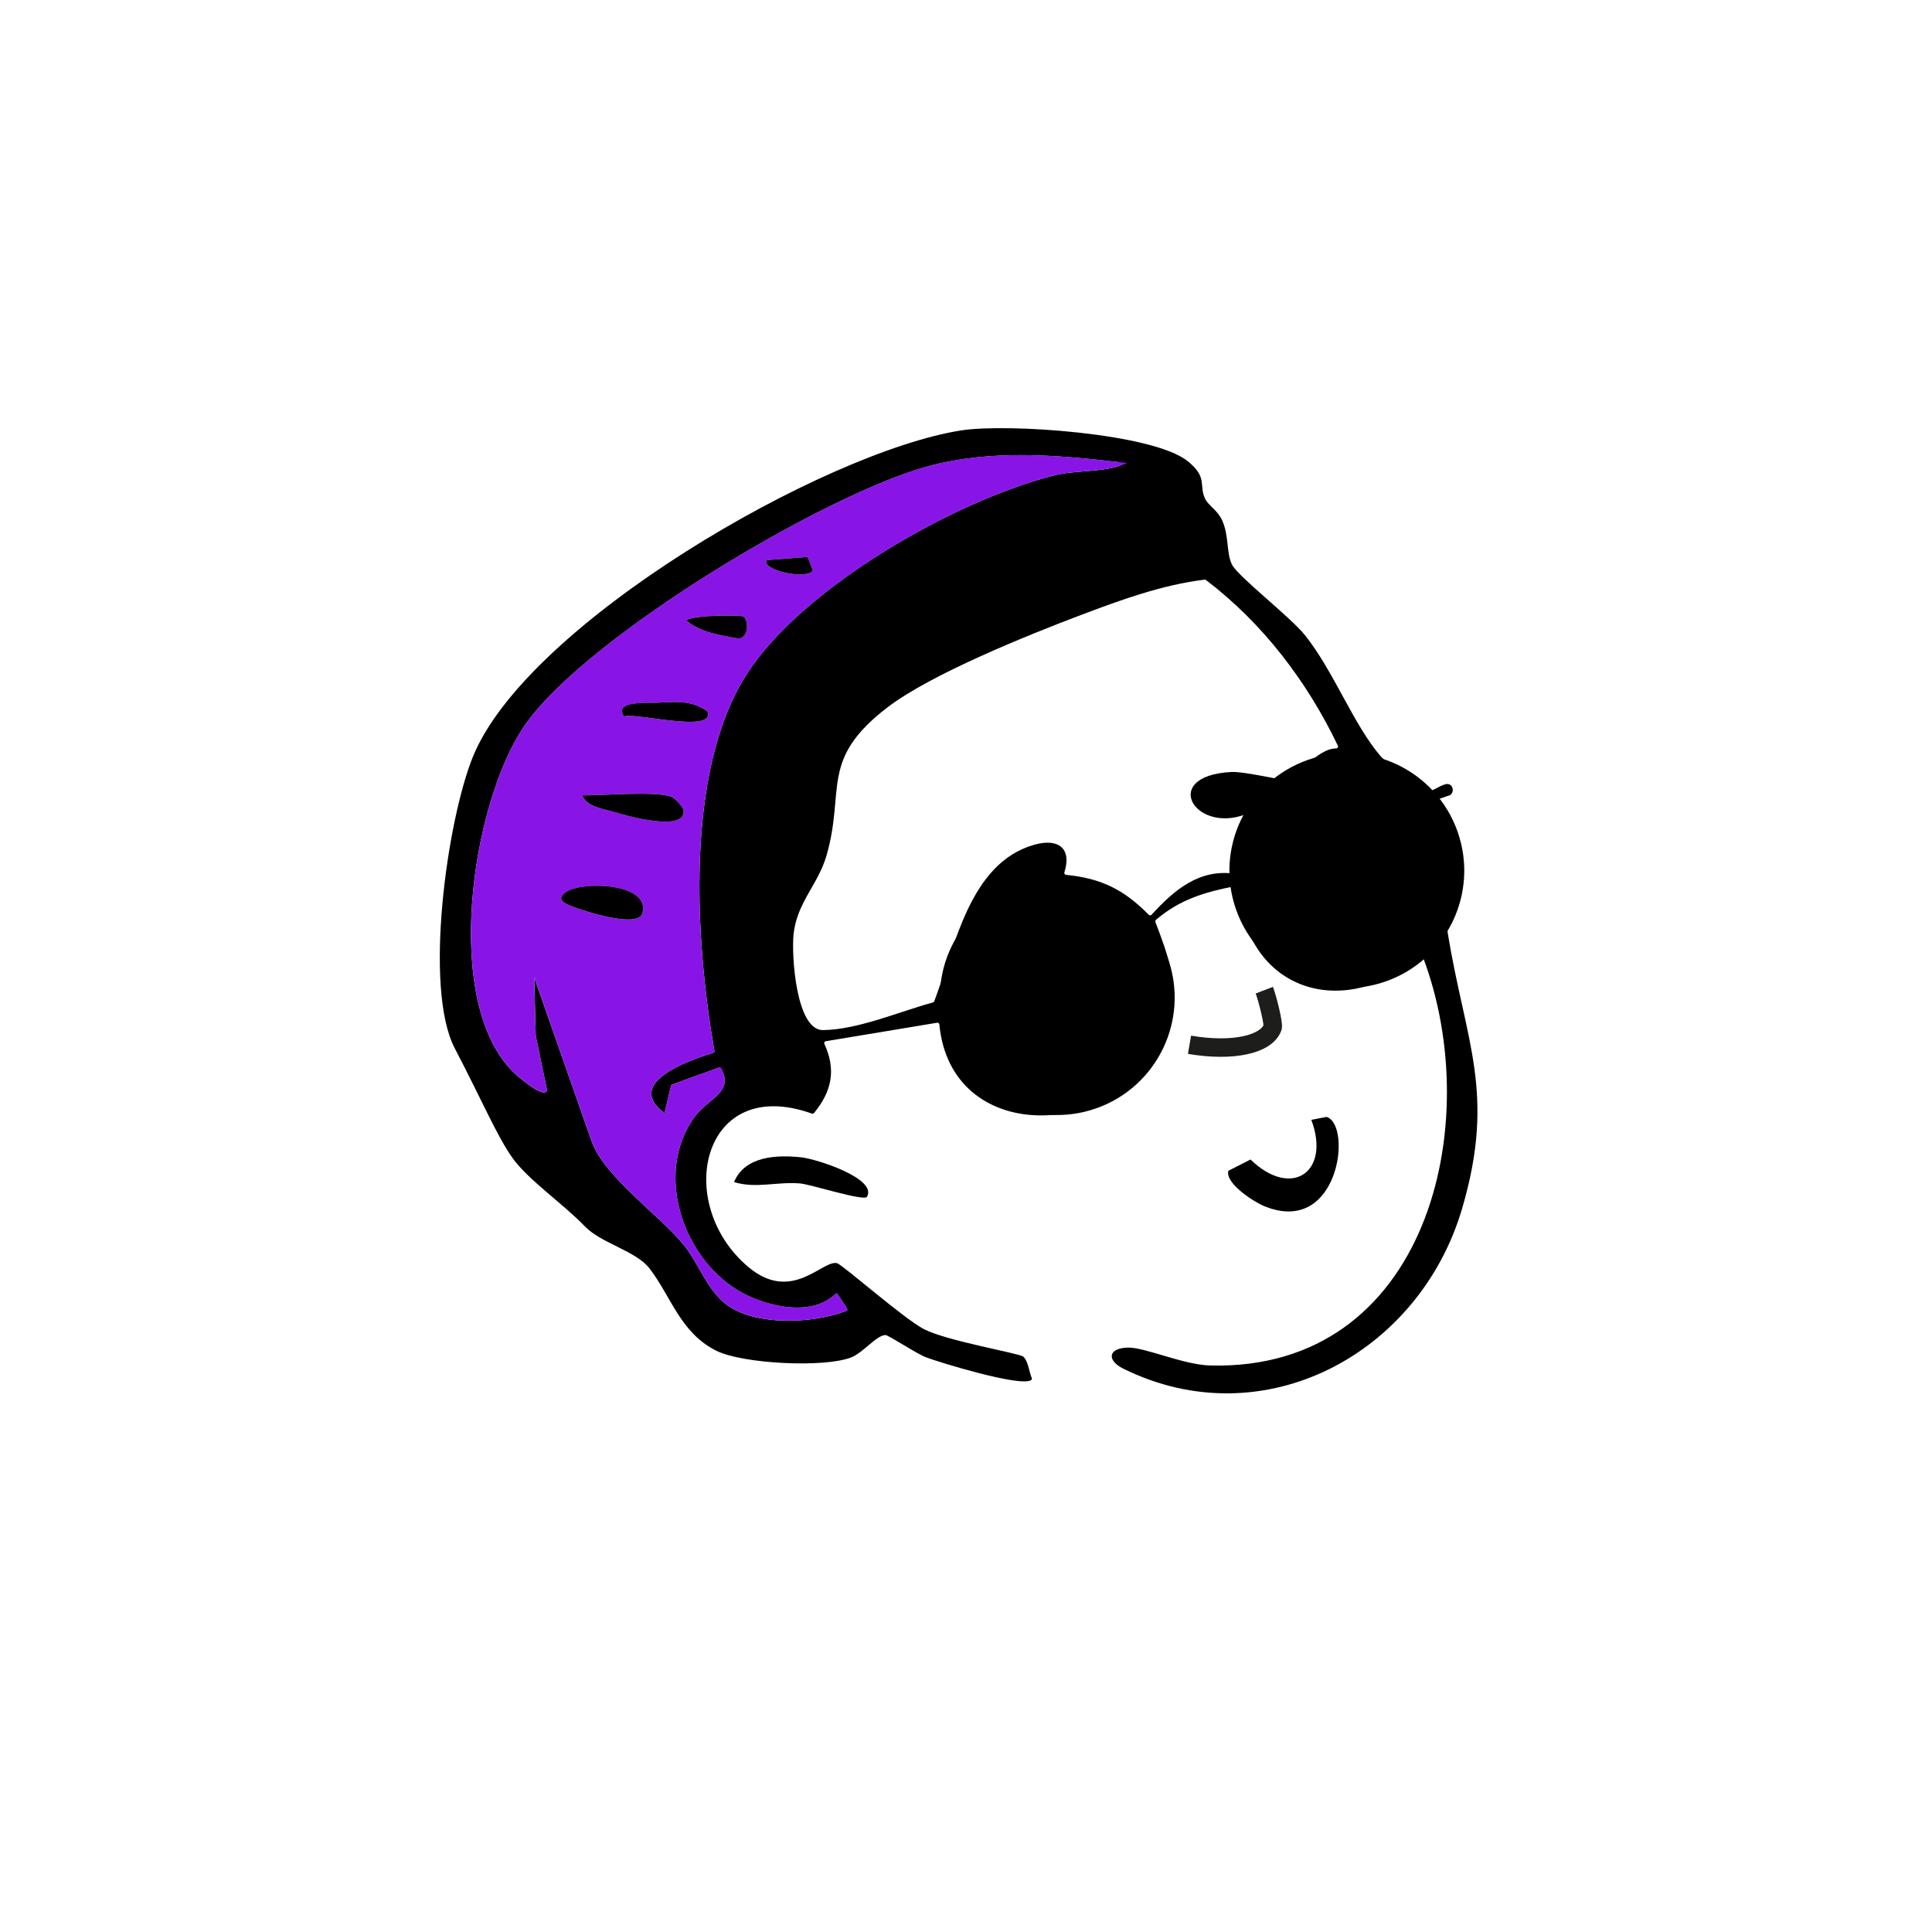<svg width="209" height="209" viewBox="0 0 209 209" fill="none" xmlns="http://www.w3.org/2000/svg">
<path d="M156.714 86.065L155.291 86.564C155.035 86.654 154.98 86.777 155.017 86.885C155.825 89.256 157.136 91.513 157.383 94.063C157.631 96.612 156.244 98.662 156.62 100.953C158.522 112.683 161.854 118.19 158.167 130.743C153.564 146.415 136.714 155.581 121.505 148.053C119.718 147.168 119.833 145.818 122.042 145.782C123.894 145.75 128.002 147.645 130.94 147.717C154.411 148.304 160.779 121.607 153.925 103.519C153.878 103.385 153.704 103.348 153.599 103.443C145.446 110.483 134.818 107.285 133.934 96.04C133.926 95.917 133.807 95.826 133.683 95.852C130.408 96.481 127.659 97.277 125.054 99.505C124.982 99.565 124.96 99.665 124.99 99.752C126.873 104.631 127.941 108.006 125.499 112.906C120.303 123.345 102.847 123.822 101.617 110.818C101.605 110.701 101.499 110.612 101.38 110.636L89.328 112.639C89.192 112.664 89.12 112.804 89.181 112.928C90.474 115.745 89.976 118.06 88.067 120.396C88.011 120.468 87.909 120.492 87.825 120.464C75.908 116.207 72.785 130.206 80.966 137.071C85.665 141.013 88.962 136.281 90.538 136.646C91.115 136.778 97.758 142.647 99.95 143.783C102.432 145.07 110.267 146.391 110.69 146.756C111.231 147.23 111.31 148.344 111.608 149.064C111.639 149.152 111.627 149.248 111.547 149.3C110.362 150.067 101.548 147.353 100.19 146.837C99.092 146.42 96.101 144.405 95.773 144.422C94.78 144.47 93.385 146.332 92.081 146.841C89.154 147.988 80.309 147.54 77.472 146.112C73.561 144.137 72.631 140.281 70.234 137.181C68.803 135.335 65 134.475 63.269 132.665C60.958 130.251 57.107 127.626 55.414 125.231C53.767 122.901 52.169 119.1 49.201 113.414C45.807 106.925 48.358 88.742 51.163 81.851C57.028 67.445 89.104 48.886 103.991 46.559C108.941 45.787 124.65 46.857 128.456 49.867C130.708 51.65 129.64 52.503 130.388 53.995C130.748 54.711 131.711 55.187 132.219 56.307C132.961 57.945 132.656 59.857 133.276 61.082C133.933 62.38 139.582 66.729 141.174 68.72C144.288 72.619 146.391 78.371 149.385 81.844C149.783 82.305 153.706 85.562 153.994 85.629C154.804 85.8 155.576 85.04 156.38 84.833C157.185 84.626 157.473 85.811 156.72 86.081L156.714 86.065ZM57.794 105.787L57.804 105.783L64.004 123.472C65.337 127.273 71.449 131.546 73.984 134.695C75.629 136.738 76.425 139.47 78.584 141.119C81.669 143.47 87.982 143.195 91.509 141.82C91.632 141.777 91.677 141.623 91.603 141.511L90.642 140.054C90.57 139.946 90.421 139.935 90.331 140.024C87.969 142.254 83.892 141.502 81.131 140.272C74.149 137.158 70.46 127.093 75.202 120.741C76.663 118.786 79.418 118.172 78.01 115.586C77.962 115.499 77.849 115.457 77.757 115.49L72.716 117.32C72.649 117.343 72.6 117.401 72.588 117.463L71.884 120.41C67.558 117.219 74.215 114.799 77.156 113.889C77.243 113.858 77.3 113.775 77.28 113.684C75.216 101.757 74.034 83.555 80.739 72.996C86.745 63.535 103.367 54.109 114.03 51.433C116.337 50.855 118.866 51.111 121.131 50.398C121.339 50.331 121.31 50.018 121.089 49.997C114.23 49.206 107.201 48.606 100.413 50.438C89.219 53.461 63.277 68.964 56.717 78.538C51.035 86.834 47.728 108.455 55.612 116.053C55.883 116.315 58.697 118.831 59.151 118.019C59.173 117.983 59.172 117.931 59.168 117.887C59.047 117.294 58.136 112.901 57.976 112.132C57.959 112.051 57.951 111.979 57.951 111.898L57.799 105.785L57.794 105.787ZM144.727 80.668C141.411 73.725 136.588 67.403 130.462 62.749C130.415 62.713 130.363 62.697 130.308 62.705C125.718 63.27 121.32 64.875 116.994 66.506C111.234 68.687 100.733 72.91 96.032 76.502C88.606 82.174 91.466 85.429 89.413 92.54C88.493 95.724 86.199 97.641 85.846 101.076C85.61 103.334 86.112 111.448 89.02 111.432C92.722 111.41 97.353 109.417 100.933 108.439C100.995 108.417 101.039 108.379 101.064 108.318C103.328 102.402 104.868 93.365 111.891 91.382C114.531 90.635 115.958 91.808 115.145 94.36C115.104 94.49 115.192 94.626 115.323 94.638C119.137 95.02 121.573 96.226 124.274 98.96C124.356 99.046 124.494 99.044 124.573 98.958C127.037 96.26 129.734 93.965 133.615 94.52C133.718 94.536 133.812 94.474 133.842 94.377C134.083 93.502 135.195 89.466 135.563 88.114C135.612 87.941 135.436 87.801 135.272 87.876C129.427 90.588 125.232 83.936 133.194 83.511C134.661 83.435 139.081 84.522 139.454 84.42C140.2 84.21 142.426 80.967 144.553 80.96C144.702 80.959 144.796 80.799 144.732 80.666L144.727 80.668ZM136.961 100.529C136.897 100.592 136.874 100.692 136.91 100.778C139.395 106.039 145.536 106.263 150.326 103.898C155.201 101.497 152.821 98.212 151.202 94.037C150.307 91.732 148.819 88.36 147.75 86.115C147.529 85.651 146.902 84.469 146.336 83.629C145.963 83.073 145.257 82.853 144.637 83.111C143.837 83.443 142.66 83.937 141.753 84.312C141.149 84.564 141.015 85.35 141.495 85.799C143.146 87.331 144.667 89.037 143.852 91.468C143.802 91.607 143.622 91.653 143.517 91.551C141.979 90.042 140.374 88.147 138.011 88.087C137.958 88.083 137.901 88.103 137.864 88.144C136.796 89.309 135.124 95.254 135.823 96.59C135.889 96.711 136.062 96.714 136.147 96.609C137.675 94.862 139.195 93.603 141.724 94.187C147.527 95.534 144.98 101.762 141.177 96.905C141.133 96.846 141.059 96.814 140.99 96.815C138.517 96.903 138.431 99.108 136.953 100.521L136.961 100.529ZM104.924 105.702C103.991 105.527 103.101 106.196 103.017 107.143C101.234 126.972 131.904 118.835 123.933 101.888C119.681 92.851 106.634 95.786 105.421 105.574C105.404 105.689 105.3 105.772 105.182 105.749L104.929 105.7L104.924 105.702ZM155.258 94.779C155.373 94.975 155.674 94.864 155.641 94.639C155.188 91.602 154.221 88.826 152.342 86.329C151.983 85.849 151.668 84.817 150.971 85.2L153.033 91.082C153.033 91.082 153.042 91.108 153.048 91.124L155.254 94.786L155.258 94.779Z" fill="black"/>
<path d="M93.795 129.464C93.493 129.985 87.745 128.135 86.588 128.027C84.108 127.8 81.745 128.611 79.409 127.873C80.591 125.024 84.081 124.925 86.668 125.196C88.308 125.365 94.932 127.491 93.793 129.459L93.795 129.464Z" fill="black"/>
<path d="M57.791 105.747L57.953 112.019L59.184 117.95C58.836 118.949 55.895 116.317 55.615 116.046C47.731 108.448 51.038 86.827 56.72 78.531C63.28 68.957 89.218 53.456 100.416 50.431C107.483 48.524 114.812 49.255 121.941 50.091C119.478 51.179 116.616 50.781 114.03 51.433C103.368 54.115 86.747 63.54 80.739 72.996C74.003 83.6 75.222 101.922 77.306 113.842C74.454 114.709 67.474 117.161 71.879 120.411L72.612 117.351L77.923 115.42C79.535 118.143 76.693 118.741 75.205 120.734C70.463 127.086 74.153 137.151 81.134 140.265C83.97 141.527 88.181 142.283 90.516 139.844L91.75 141.719C88.271 143.181 81.742 143.513 78.589 141.117C76.427 139.475 75.63 136.743 73.989 134.693C71.454 131.544 65.342 127.272 64.009 123.47L57.796 105.745L57.791 105.747ZM87.37 60.248L82.93 60.598C82.345 61.663 87.197 62.766 87.933 61.723L87.37 60.248ZM80.422 66.692C80.168 66.51 74.982 66.511 74.244 67.104C75.771 68.449 77.991 68.71 79.925 69.076C81.056 68.881 80.972 67.076 80.42 66.687L80.422 66.692ZM67.517 77.521C68.402 76.986 77.465 79.422 76.541 76.965C74.784 75.706 73.05 75.927 71.02 76.028C70.005 76.078 66.331 75.785 67.519 77.526L67.517 77.521ZM72.717 86.249C71.24 85.509 65.013 86.077 63.005 86.042C63.432 87.329 65.448 87.534 66.599 87.886C67.593 88.189 74.227 90.098 73.942 87.654C73.9 87.305 73.095 86.44 72.717 86.249ZM61.235 96.498C59.988 97.351 61.242 97.817 62.092 98.136C63.322 98.599 69.056 100.46 69.506 98.78C70.373 95.528 63.024 95.283 61.237 96.503L61.235 96.498Z" fill="#8815E6"/>
<path d="M61.236 96.498C63.023 95.277 70.366 95.524 69.504 98.774C69.056 100.46 63.325 98.592 62.09 98.131C61.24 97.812 59.986 97.345 61.234 96.493L61.236 96.498Z" fill="black"/>
<path d="M72.717 86.249C73.095 86.44 73.901 87.306 73.942 87.654C74.228 90.099 67.589 88.191 66.599 87.886C65.449 87.534 63.436 87.322 63.005 86.043C65.015 86.082 71.24 85.51 72.717 86.249Z" fill="black"/>
<path d="M67.516 77.521C66.329 75.78 70.003 76.073 71.018 76.023C73.05 75.928 74.784 75.706 76.538 76.96C77.465 79.422 68.407 76.984 67.515 77.516L67.516 77.521Z" fill="black"/>
<path d="M80.422 66.692C80.969 67.083 81.053 68.888 79.927 69.081C77.993 68.715 75.776 68.448 74.246 67.109C74.982 66.511 80.17 66.515 80.424 66.697L80.422 66.692Z" fill="black"/>
<path d="M87.37 60.247L87.933 61.723C87.197 62.766 82.345 61.663 82.93 60.598L87.37 60.247Z" fill="black"/>
<path d="M122.317 107.3L119.918 108.522C115.483 104.227 111.222 107.163 113.34 112.812L111.692 113.13C108.876 112.288 110.342 100.128 118.46 103.489C119.593 103.957 122.689 105.958 122.312 107.302L122.317 107.3Z" fill="black"/>
<path d="M132.88 126.655L135.278 125.434C139.714 129.729 143.975 126.793 141.856 121.144L143.504 120.826C146.32 121.667 144.855 133.828 136.736 130.467C135.603 129.998 132.508 127.997 132.885 126.654L132.88 126.655Z" fill="black"/>
<path d="M128.678 113.021C133.396 113.824 136.995 112.984 137.667 111.15C137.806 110.773 137.106 107.984 136.772 107.114" stroke="#1D1D1B" stroke-width="2" stroke-miterlimit="10"/>
<path d="M118.572 119.903C125.192 117.583 128.677 110.335 126.357 103.716C124.036 97.096 116.789 93.611 110.169 95.931C103.55 98.251 100.065 105.499 102.385 112.118C104.705 118.738 111.952 122.223 118.572 119.903Z" fill="black"/>
<path d="M149.899 106.17C156.519 103.85 160.004 96.602 157.684 89.983C155.363 83.363 148.116 79.878 141.497 82.198C134.877 84.519 131.392 91.766 133.712 98.385C136.032 105.005 143.28 108.49 149.899 106.17Z" fill="black"/>
</svg>
